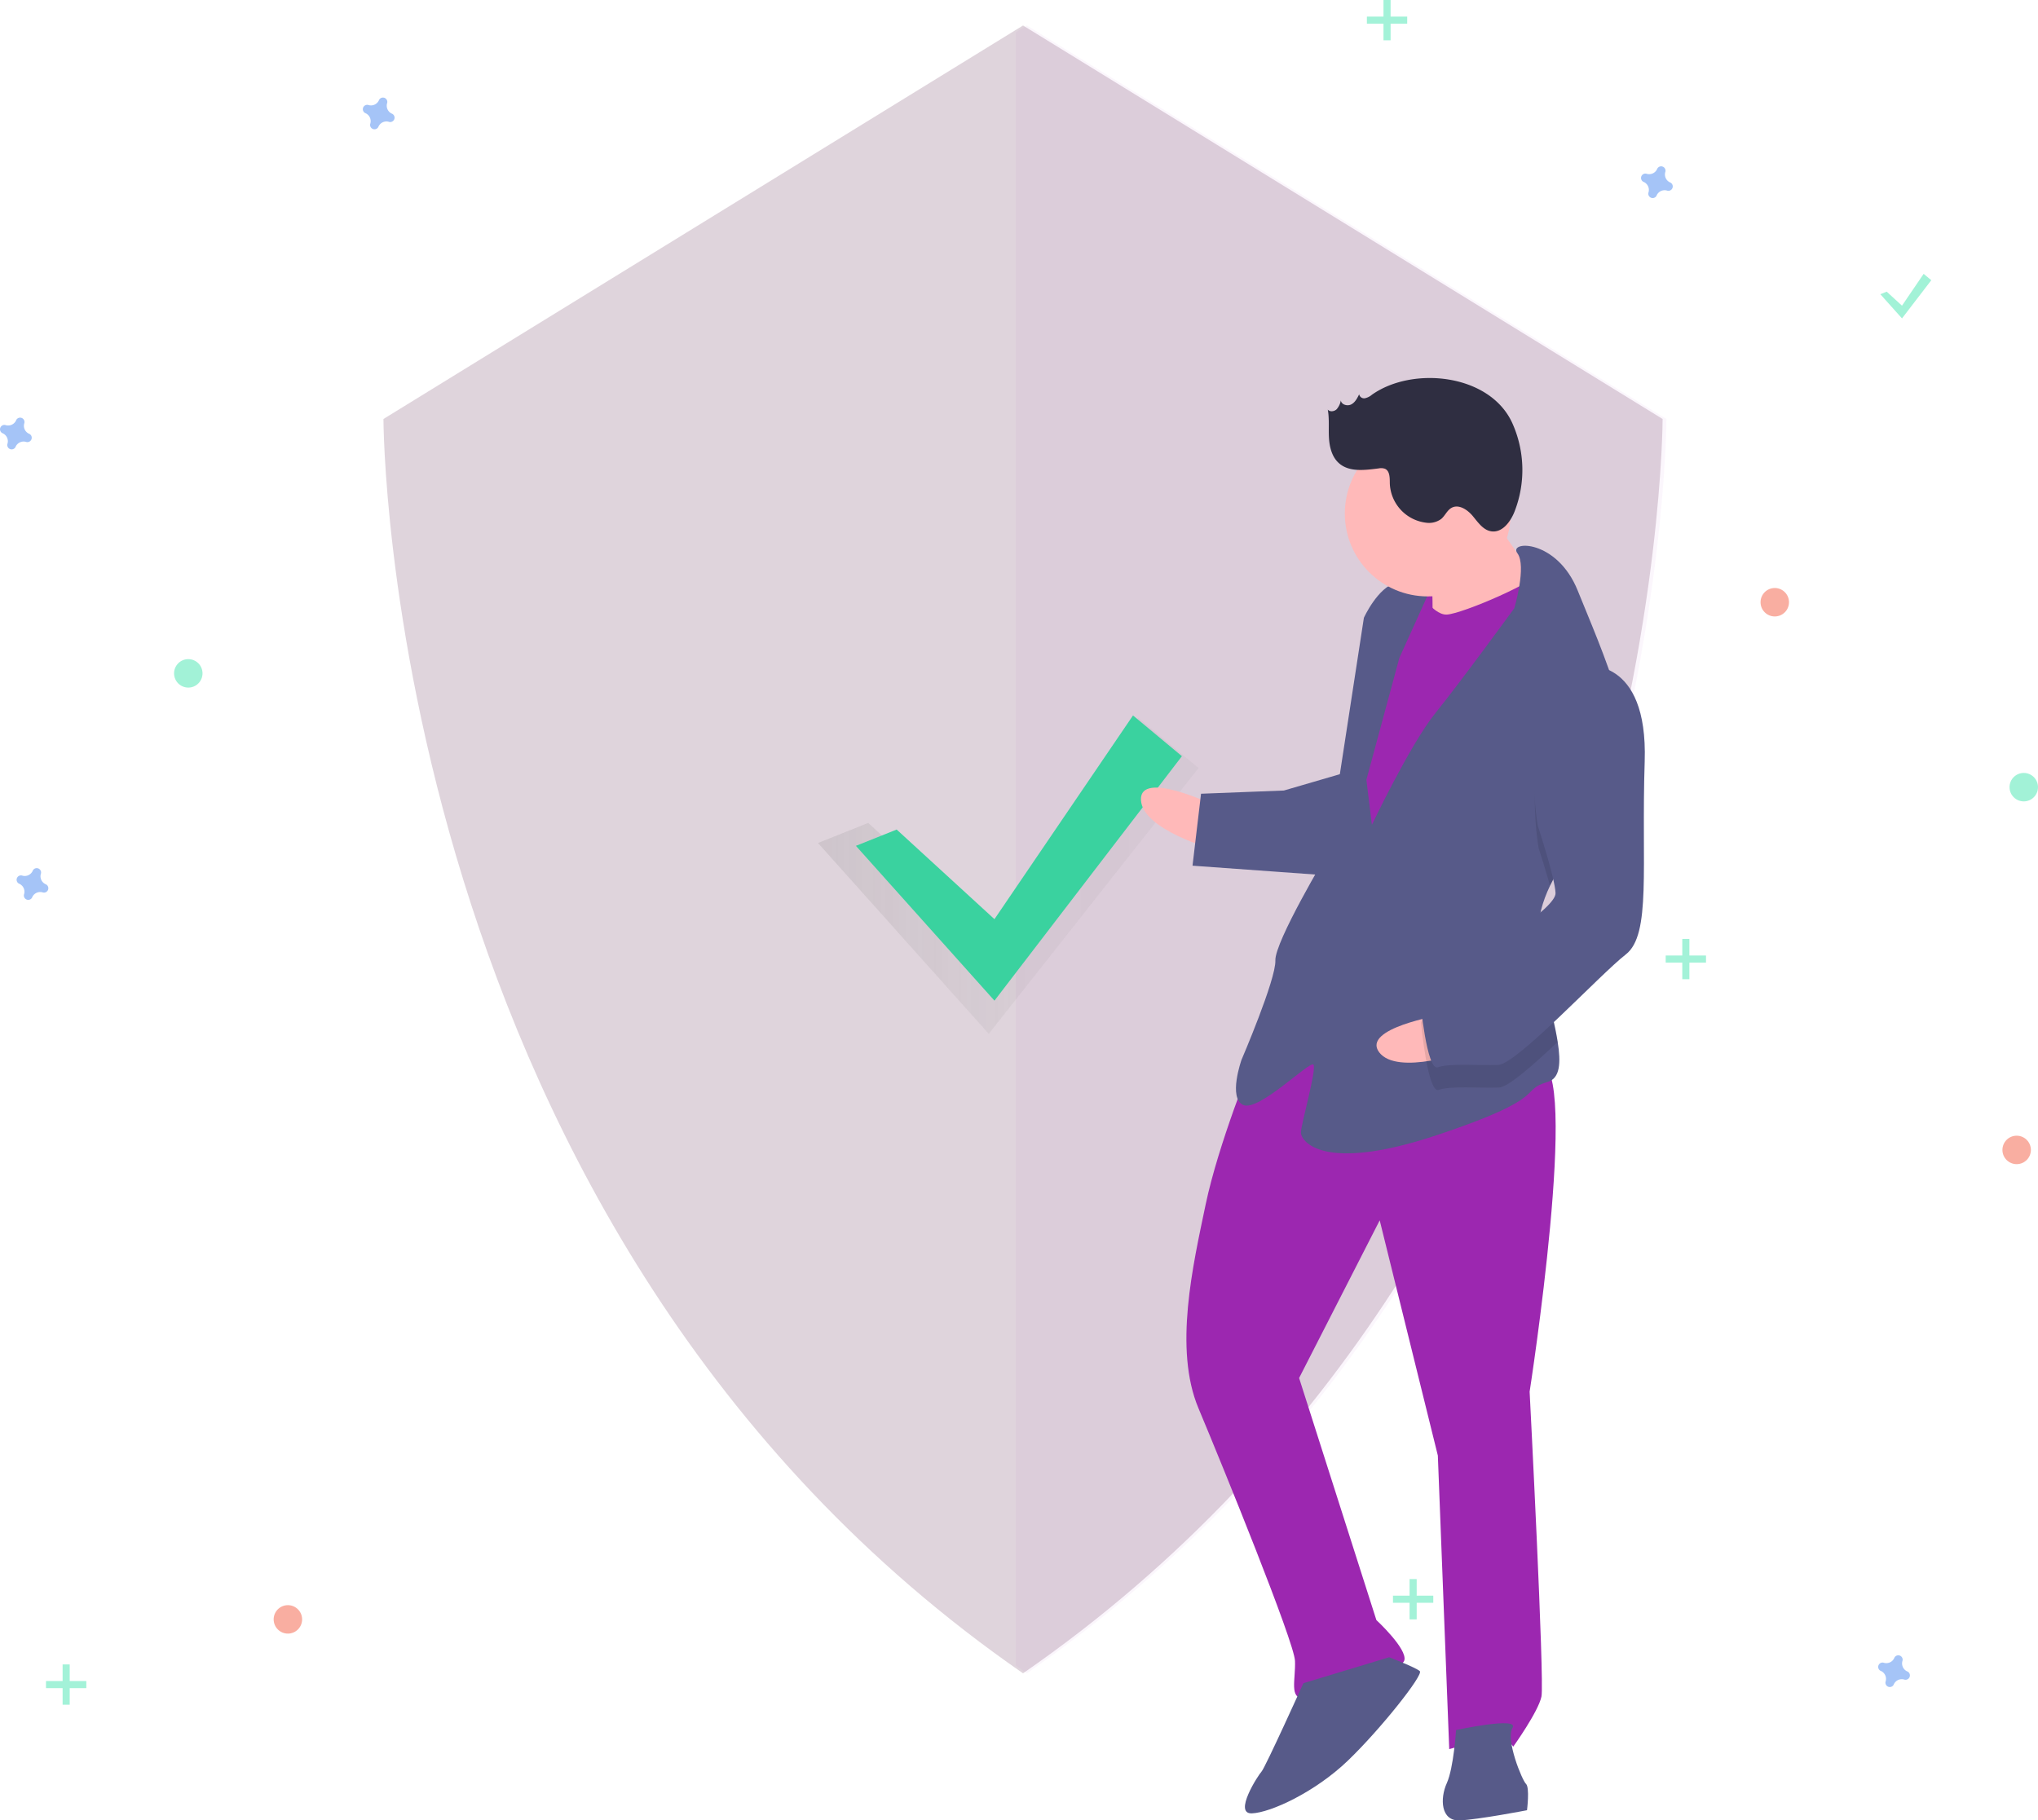 <?xml version="1.0" encoding="UTF-8" standalone="no"?>
<svg
   xmlns:dc="http://purl.org/dc/elements/1.1/"
   xmlns:cc="http://creativecommons.org/ns#"
   xmlns:rdf="http://www.w3.org/1999/02/22-rdf-syntax-ns#"
   xmlns:svg="http://www.w3.org/2000/svg"
   xmlns="http://www.w3.org/2000/svg"
   xmlns:sodipodi="http://sodipodi.sourceforge.net/DTD/sodipodi-0.dtd"
   xmlns:inkscape="http://www.inkscape.org/namespaces/inkscape"
   id="f921693e-33a8-40f4-b606-3710578972cc"
   data-name="Layer 1"
   width="859.399"
   height="767.784"
   viewBox="0 0 859.399 767.784"
   version="1.1"
   sodipodi:docname="undraw_Security_on_ff2u.svg"
   inkscape:version="0.92.4 5da689c313, 2019-01-14"
   inkscape:export-filename="/home/yutyo/Git/sulinos-website/resimler/security.png"
   inkscape:export-xdpi="563"
   inkscape:export-ydpi="563">
  <sodipodi:namedview
     pagecolor="#ffffff"
     bordercolor="#666666"
     borderopacity="1"
     objecttolerance="10"
     gridtolerance="10"
     guidetolerance="10"
     inkscape:pageopacity="0"
     inkscape:pageshadow="2"
     inkscape:window-width="1366"
     inkscape:window-height="714"
     id="namedview100"
     showgrid="false"
     inkscape:zoom="0.6711891"
     inkscape:cx="125.6124"
     inkscape:cy="383.89191"
     inkscape:window-x="0"
     inkscape:window-y="26"
     inkscape:window-maximized="1"
     inkscape:current-layer="f921693e-33a8-40f4-b606-3710578972cc" />
  <defs
     id="defs9">
    <linearGradient
       id="b629f179-8ab2-4411-a7df-956765958247"
       x1="344.921"
       y1="369.397"
       x2="505.399"
       y2="369.397"
       gradientUnits="userSpaceOnUse">
      <stop
         offset="0"
         stop-color="gray"
         stop-opacity="0.25"
         id="stop2" />
      <stop
         offset="0.535"
         stop-color="gray"
         stop-opacity="0.12"
         id="stop4" />
      <stop
         offset="1"
         stop-color="gray"
         stop-opacity="0.1"
         id="stop6" />
    </linearGradient>
  </defs>
  <title
     id="title11">Security on</title>
  <path
     d="M601.7,76.854,331.998,242.825s0,342.314,269.702,529.031c269.702-186.717,269.702-529.031,269.702-529.031Z"
     transform="translate(-170.3 -66.108)"
     fill="#3f3d56"
     id="path13"
     style="fill:#dfd4dc" />
  <path
     d="M603.31,76.854l-4.61,2.837V768.618c1.531,1.082,3.062,2.165,4.61,3.238,269.702-186.717,269.702-529.031,269.702-529.031Z"
     transform="translate(-170.3 -66.108)"
     fill="#9c27b0"
     opacity="0.04"
     id="path15" />
  <g
     opacity="0.7"
     id="g19">
    <polygon
       points="366.106 347.068 416.949 393.674 479.977 302.75 505.399 323.935 416.949 436.044 344.921 355.542 366.106 347.068"
       fill="url(#b629f179-8ab2-4411-a7df-956765958247)"
       id="polygon17" />
  </g>
  <polygon
     points="378.106 349.868 419.349 387.674 477.777 301.75 498.399 318.935 419.349 422.044 360.921 356.742 378.106 349.868"
     fill="#3ad29f"
     id="polygon21" />
  <path
     d="M335.59,114.064a3.675,3.675,0,0,1-2.047-4.441,1.766,1.766,0,0,0,.08-.408h0a1.843,1.843,0,0,0-3.31-1.221h0a1.766,1.766,0,0,0-.204.362,3.675,3.675,0,0,1-4.441,2.047,1.766,1.766,0,0,0-.408-.08h0a1.843,1.843,0,0,0-1.221,3.31h0a1.766,1.766,0,0,0,.362.204,3.675,3.675,0,0,1,2.047,4.441,1.766,1.766,0,0,0-.08.408h0a1.843,1.843,0,0,0,3.31,1.221h0a1.766,1.766,0,0,0,.204-.362,3.675,3.675,0,0,1,4.441-2.047,1.766,1.766,0,0,0,.408.08h0a1.843,1.843,0,0,0,1.221-3.31h0A1.766,1.766,0,0,0,335.59,114.064Z"
     transform="translate(-170.3 -66.108)"
     fill="#4d8af0"
     opacity="0.5"
     id="path23" />
  <path
     d="M189.59,439.064a3.675,3.675,0,0,1-2.047-4.441,1.766,1.766,0,0,0,.08-.408h0a1.843,1.843,0,0,0-3.31-1.221h0a1.766,1.766,0,0,0-.204.362,3.675,3.675,0,0,1-4.441,2.047,1.766,1.766,0,0,0-.408-.08h0a1.843,1.843,0,0,0-1.221,3.31h0a1.766,1.766,0,0,0,.362.204,3.675,3.675,0,0,1,2.047,4.441,1.766,1.766,0,0,0-.08.408h0a1.843,1.843,0,0,0,3.31,1.221h0a1.766,1.766,0,0,0,.204-.362,3.675,3.675,0,0,1,4.441-2.047,1.766,1.766,0,0,0,.408.08h0a1.843,1.843,0,0,0,1.221-3.31h0A1.766,1.766,0,0,0,189.59,439.064Z"
     transform="translate(-170.3 -66.108)"
     fill="#4d8af0"
     opacity="0.5"
     id="path25" />
  <circle
     cx="748.399"
     cy="254"
     r="6"
     fill="#f55f44"
     opacity="0.5"
     id="circle27" />
  <circle
     cx="121.399"
     cy="683"
     r="6"
     fill="#f55f44"
     opacity="0.5"
     id="circle29" />
  <circle
     cx="850.399"
     cy="485"
     r="6"
     fill="#f55f44"
     opacity="0.5"
     id="circle31" />
  <path
     d="M874.59,143.064a3.675,3.675,0,0,1-2.047-4.441,1.766,1.766,0,0,0,.08-.408h0a1.843,1.843,0,0,0-3.31-1.221h0a1.766,1.766,0,0,0-.204.362,3.675,3.675,0,0,1-4.441,2.047,1.766,1.766,0,0,0-.408-.08h0a1.843,1.843,0,0,0-1.221,3.31h0a1.766,1.766,0,0,0,.362.204,3.675,3.675,0,0,1,2.047,4.441,1.766,1.766,0,0,0-.08.408h0a1.843,1.843,0,0,0,3.31,1.221h0a1.766,1.766,0,0,0,.204-.362,3.675,3.675,0,0,1,4.441-2.047,1.766,1.766,0,0,0,.408.08h0a1.843,1.843,0,0,0,1.221-3.31h0A1.766,1.766,0,0,0,874.59,143.064Z"
     transform="translate(-170.3 -66.108)"
     fill="#4d8af0"
     opacity="0.5"
     id="path33" />
  <path
     d="M974.59,771.064a3.675,3.675,0,0,1-2.047-4.441,1.766,1.766,0,0,0,.08-.408h0a1.843,1.843,0,0,0-3.31-1.221h0a1.766,1.766,0,0,0-.204.362,3.675,3.675,0,0,1-4.441,2.047,1.766,1.766,0,0,0-.408-.08h0a1.843,1.843,0,0,0-1.221,3.31h0a1.766,1.766,0,0,0,.362.204,3.675,3.675,0,0,1,2.047,4.441,1.766,1.766,0,0,0-.08.408h0a1.843,1.843,0,0,0,3.31,1.221h0a1.766,1.766,0,0,0,.204-.362,3.675,3.675,0,0,1,4.441-2.047,1.766,1.766,0,0,0,.408.08h0a1.843,1.843,0,0,0,1.221-3.31h0A1.766,1.766,0,0,0,974.59,771.064Z"
     transform="translate(-170.3 -66.108)"
     fill="#4d8af0"
     opacity="0.5"
     id="path35" />
  <path
     d="M182.59,249.064a3.675,3.675,0,0,1-2.047-4.441,1.766,1.766,0,0,0,.08-.408h0a1.843,1.843,0,0,0-3.31-1.221h0a1.766,1.766,0,0,0-.204.362,3.675,3.675,0,0,1-4.441,2.047,1.766,1.766,0,0,0-.408-.08h0a1.843,1.843,0,0,0-1.221,3.31h0a1.766,1.766,0,0,0,.362.204,3.675,3.675,0,0,1,2.047,4.441,1.766,1.766,0,0,0-.08.408h0a1.843,1.843,0,0,0,3.31,1.221h0a1.766,1.766,0,0,0,.204-.362,3.675,3.675,0,0,1,4.441-2.047,1.766,1.766,0,0,0,.408.08h0a1.843,1.843,0,0,0,1.221-3.31h0A1.766,1.766,0,0,0,182.59,249.064Z"
     transform="translate(-170.3 -66.108)"
     fill="#4d8af0"
     opacity="0.5"
     id="path37" />
  <circle
     cx="79.399"
     cy="284"
     r="6"
     fill="#47e6b1"
     opacity="0.5"
     id="circle39" />
  <circle
     cx="853.399"
     cy="332"
     r="6"
     fill="#47e6b1"
     opacity="0.5"
     id="circle41" />
  <g
     opacity="0.5"
     id="g47">
    <rect
       x="583.399"
       width="3"
       height="17"
       fill="#47e6b1"
       id="rect43" />
    <rect
       x="753.7"
       y="66.108"
       width="3"
       height="17"
       transform="translate(659.507 -746.7) rotate(90)"
       fill="#47e6b1"
       id="rect45" />
  </g>
  <g
     opacity="0.5"
     id="g53">
    <rect
       x="594.399"
       y="666"
       width="3"
       height="17"
       fill="#47e6b1"
       id="rect49" />
    <rect
       x="764.7"
       y="732.108"
       width="3"
       height="17"
       transform="translate(1336.507 -91.7) rotate(90)"
       fill="#47e6b1"
       id="rect51" />
  </g>
  <g
     opacity="0.5"
     id="g59">
    <rect
       x="26.399"
       y="702"
       width="3"
       height="17"
       fill="#47e6b1"
       id="rect55" />
    <rect
       x="196.7"
       y="768.108"
       width="3"
       height="17"
       transform="translate(804.507 512.3) rotate(90)"
       fill="#47e6b1"
       id="rect57" />
  </g>
  <g
     opacity="0.5"
     id="g65">
    <rect
       x="709.399"
       y="396"
       width="3"
       height="17"
       fill="#47e6b1"
       id="rect61" />
    <rect
       x="879.7"
       y="462.108"
       width="3"
       height="17"
       transform="translate(1181.507 -476.7) rotate(90)"
       fill="#47e6b1"
       id="rect63" />
  </g>
  <polygon
     points="795.606 123.018 802.049 128.924 811.177 115.5 814.399 118.185 802.049 134.294 792.921 124.092 795.606 123.018"
     fill="#47e6b1"
     opacity="0.5"
     id="polygon67" />
  <rect
     x="760.29"
     y="305.8"
     width="22.242"
     height="28.597"
     transform="translate(-182.125 -35.976) rotate(-2.221)"
     fill="#9c27b0"
     id="rect69" />
  <path
     d="M681.71,405.459s-30.779-14.706-30.286-2.005,31.025,21.056,31.025,21.056Z"
     transform="translate(-170.3 -66.108)"
     fill="#ffb9b9"
     id="path71" />
  <path
     d="M698.597,512.919s-14.521,35.542-19.886,61.189-13.536,60.942-3.026,85.974,40.392,98.599,40.7,106.537-2.559,15.999,3.791,15.752,40.907-11.126,42.31-15.95-11.79-17.032-11.79-17.032L718.117,647.306,752.107,580.801l24.516,99.215,4.802,123.828s23.567-7.274,26.988-1.047c0,0,10.559-14.719,11.9-21.131s-4.987-128.591-4.987-128.591,21.632-139.163,4.169-138.486S733.633,473.402,698.597,512.919Z"
     transform="translate(-170.3 -66.108)"
     fill="#9c27b0"
     id="path73" />
  <path
     d="M719.929,776.02s-16.109,35.603-17.635,37.252-12.023,17.955-4.085,17.648,26.68-8.984,40.476-22.239,31.984-36.219,30.335-37.745-12.947-5.858-12.947-5.858Z"
     transform="translate(-170.3 -66.108)"
     fill="#575a89"
     id="path75" />
  <path
     d="M784.292,795.784s-.972,15.937-3.901,22.41-2.559,15.999,5.378,15.691,28.453-4.283,28.453-4.283,1.218-9.587-.431-11.113-8.676-18.743-5.686-23.628S784.292,795.784,784.292,795.784Z"
     transform="translate(-170.3 -66.108)"
     fill="#575a89"
     id="path77" />
  <path
     d="M796.036,278.601s16.922,26.373,23.518,32.477-11.962,19.543-11.962,19.543l-33.215,4.468s.418-30.225-1.293-33.338S796.036,278.601,796.036,278.601Z"
     transform="translate(-170.3 -66.108)"
     fill="#ffb9b9"
     id="path79" />
  <path
     d="M767.165,313.109s6.843,12.454,13.193,12.208,39.196-14.239,40.599-19.064,10.88,34.557,10.88,34.557L751.465,482.25,731.86,468.701l9.499-83.045,7.802-44.821Z"
     transform="translate(-170.3 -66.108)"
     fill="#9c27b0"
     id="path81" />
  <path
     d="M823.921,439.692c-3.206,6.707-5.208,13.7-4.931,20.86.012.318.025.635.053.952.761,14.693,6.173,31.686,8.115,44.044,1.409,8.865,1.008,15.336-4.18,16.856-12.577,3.668,1.834,6.289-46.826,22.485s-57.152,2.216-57.275-.959,6.891-27.296,5.242-28.822-23.074,19.974-29.548,17.045-.739-19.051-.739-19.051,14.583-33.954,14.275-41.892,22.089-45.375,22.089-45.375L745.432,326.671s5.858-12.947,13.734-14.842,14.411,2.621,14.411,2.621L760.397,343.58l-13.905,51.417,2.326,18.989s16.17-34.016,26.791-47.147,33.264-44.218,33.264-44.218,5.286-17.837,1.296-23.168c-3.991-5.346,16.647-6.147,25.446,15.771,4.664,11.616,12.236,28.939,16.979,45.068,4.227,14.289,6.223,27.646,2.036,35.281C848.229,407.237,832.129,422.568,823.921,439.692Z"
     transform="translate(-170.3 -66.108)"
     fill="#575a89"
     id="path83" />
  <path
     d="M854.629,395.573c-6.4,11.664-22.5,26.995-30.708,44.119-2.144-7.723-4.759-15.715-4.759-15.715s-10.031-53.669,19.64-67.539a19.858,19.858,0,0,1,13.791,3.853C856.82,374.581,858.817,387.938,854.629,395.573Z"
     transform="translate(-170.3 -66.108)"
     opacity="0.1"
     id="path85" />
  <path
     d="M736.843,392.191l-25.154,7.335-34.926,1.354-3.593,30.348,57.398,4.134S744.904,395.058,736.843,392.191Z"
     transform="translate(-170.3 -66.108)"
     fill="#575a89"
     id="path87" />
  <path
     d="M777.861,494.231s-33.652,5.583-25.971,15.71,37.492-.52,37.492-.52Z"
     transform="translate(-170.3 -66.108)"
     fill="#ffb9b9"
     id="path89" />
  <path
     d="M819.044,461.504c.761,14.693,6.173,31.686,8.115,44.044-10.72,10.146-20.914,19.095-24.756,19.244-7.938.308-20.7-.787-25.401.985s-7.458-28.33-7.458-28.33S772.349,487.8,784.865,482.545C793.313,478.99,809.506,469.347,819.044,461.504Z"
     transform="translate(-170.3 -66.108)"
     opacity="0.1"
     id="path91" />
  <path
     d="M838.433,346.913s26.865-4.222,25.414,40.353,2.832,73.027-7.973,81.396-45.903,46.298-53.84,46.606-20.7-.787-25.401.985-7.458-28.33-7.458-28.33,2.806-9.648,15.321-14.904,42.002-23.888,41.756-30.238-7.458-28.33-7.458-28.33S808.762,360.783,838.433,346.913Z"
     transform="translate(-170.3 -66.108)"
     fill="#575a89"
     id="path93" />
  <circle
     cx="602.045"
     cy="216.591"
     r="34.952"
     fill="#ffb9b9"
     id="circle95" />
  <path
     d="M748.811,232.602a6.749,6.749,0,0,1-2.939,1.475,2.097,2.097,0,0,1-2.43-1.683c-.8,1.658-1.702,3.426-3.335,4.277s-4.157.137-4.393-1.689a7.706,7.706,0,0,1-1.774,3.744c-1.013.966-2.85,1.21-3.734.125.715,3.907.274,7.926.498,11.892s1.282,8.171,4.278,10.778c4.37,3.803,10.941,2.865,16.689,2.144a5.066,5.066,0,0,1,2.615.143c2.152.917,2.055,3.913,2.084,6.252a17.373,17.373,0,0,0,15.212,16.497,8.709,8.709,0,0,0,6.472-1.58c1.632-1.383,2.466-3.638,4.336-4.677,3.042-1.69,6.732.775,8.956,3.452s4.416,5.969,7.862,6.459c4.557.648,8.028-3.996,9.73-8.272a48.223,48.223,0,0,0-.958-37.47C798.467,223.729,765.964,220.448,748.811,232.602Z"
     transform="translate(-170.3 -66.108)"
     fill="#2f2e41"
     id="path97" />
</svg>
